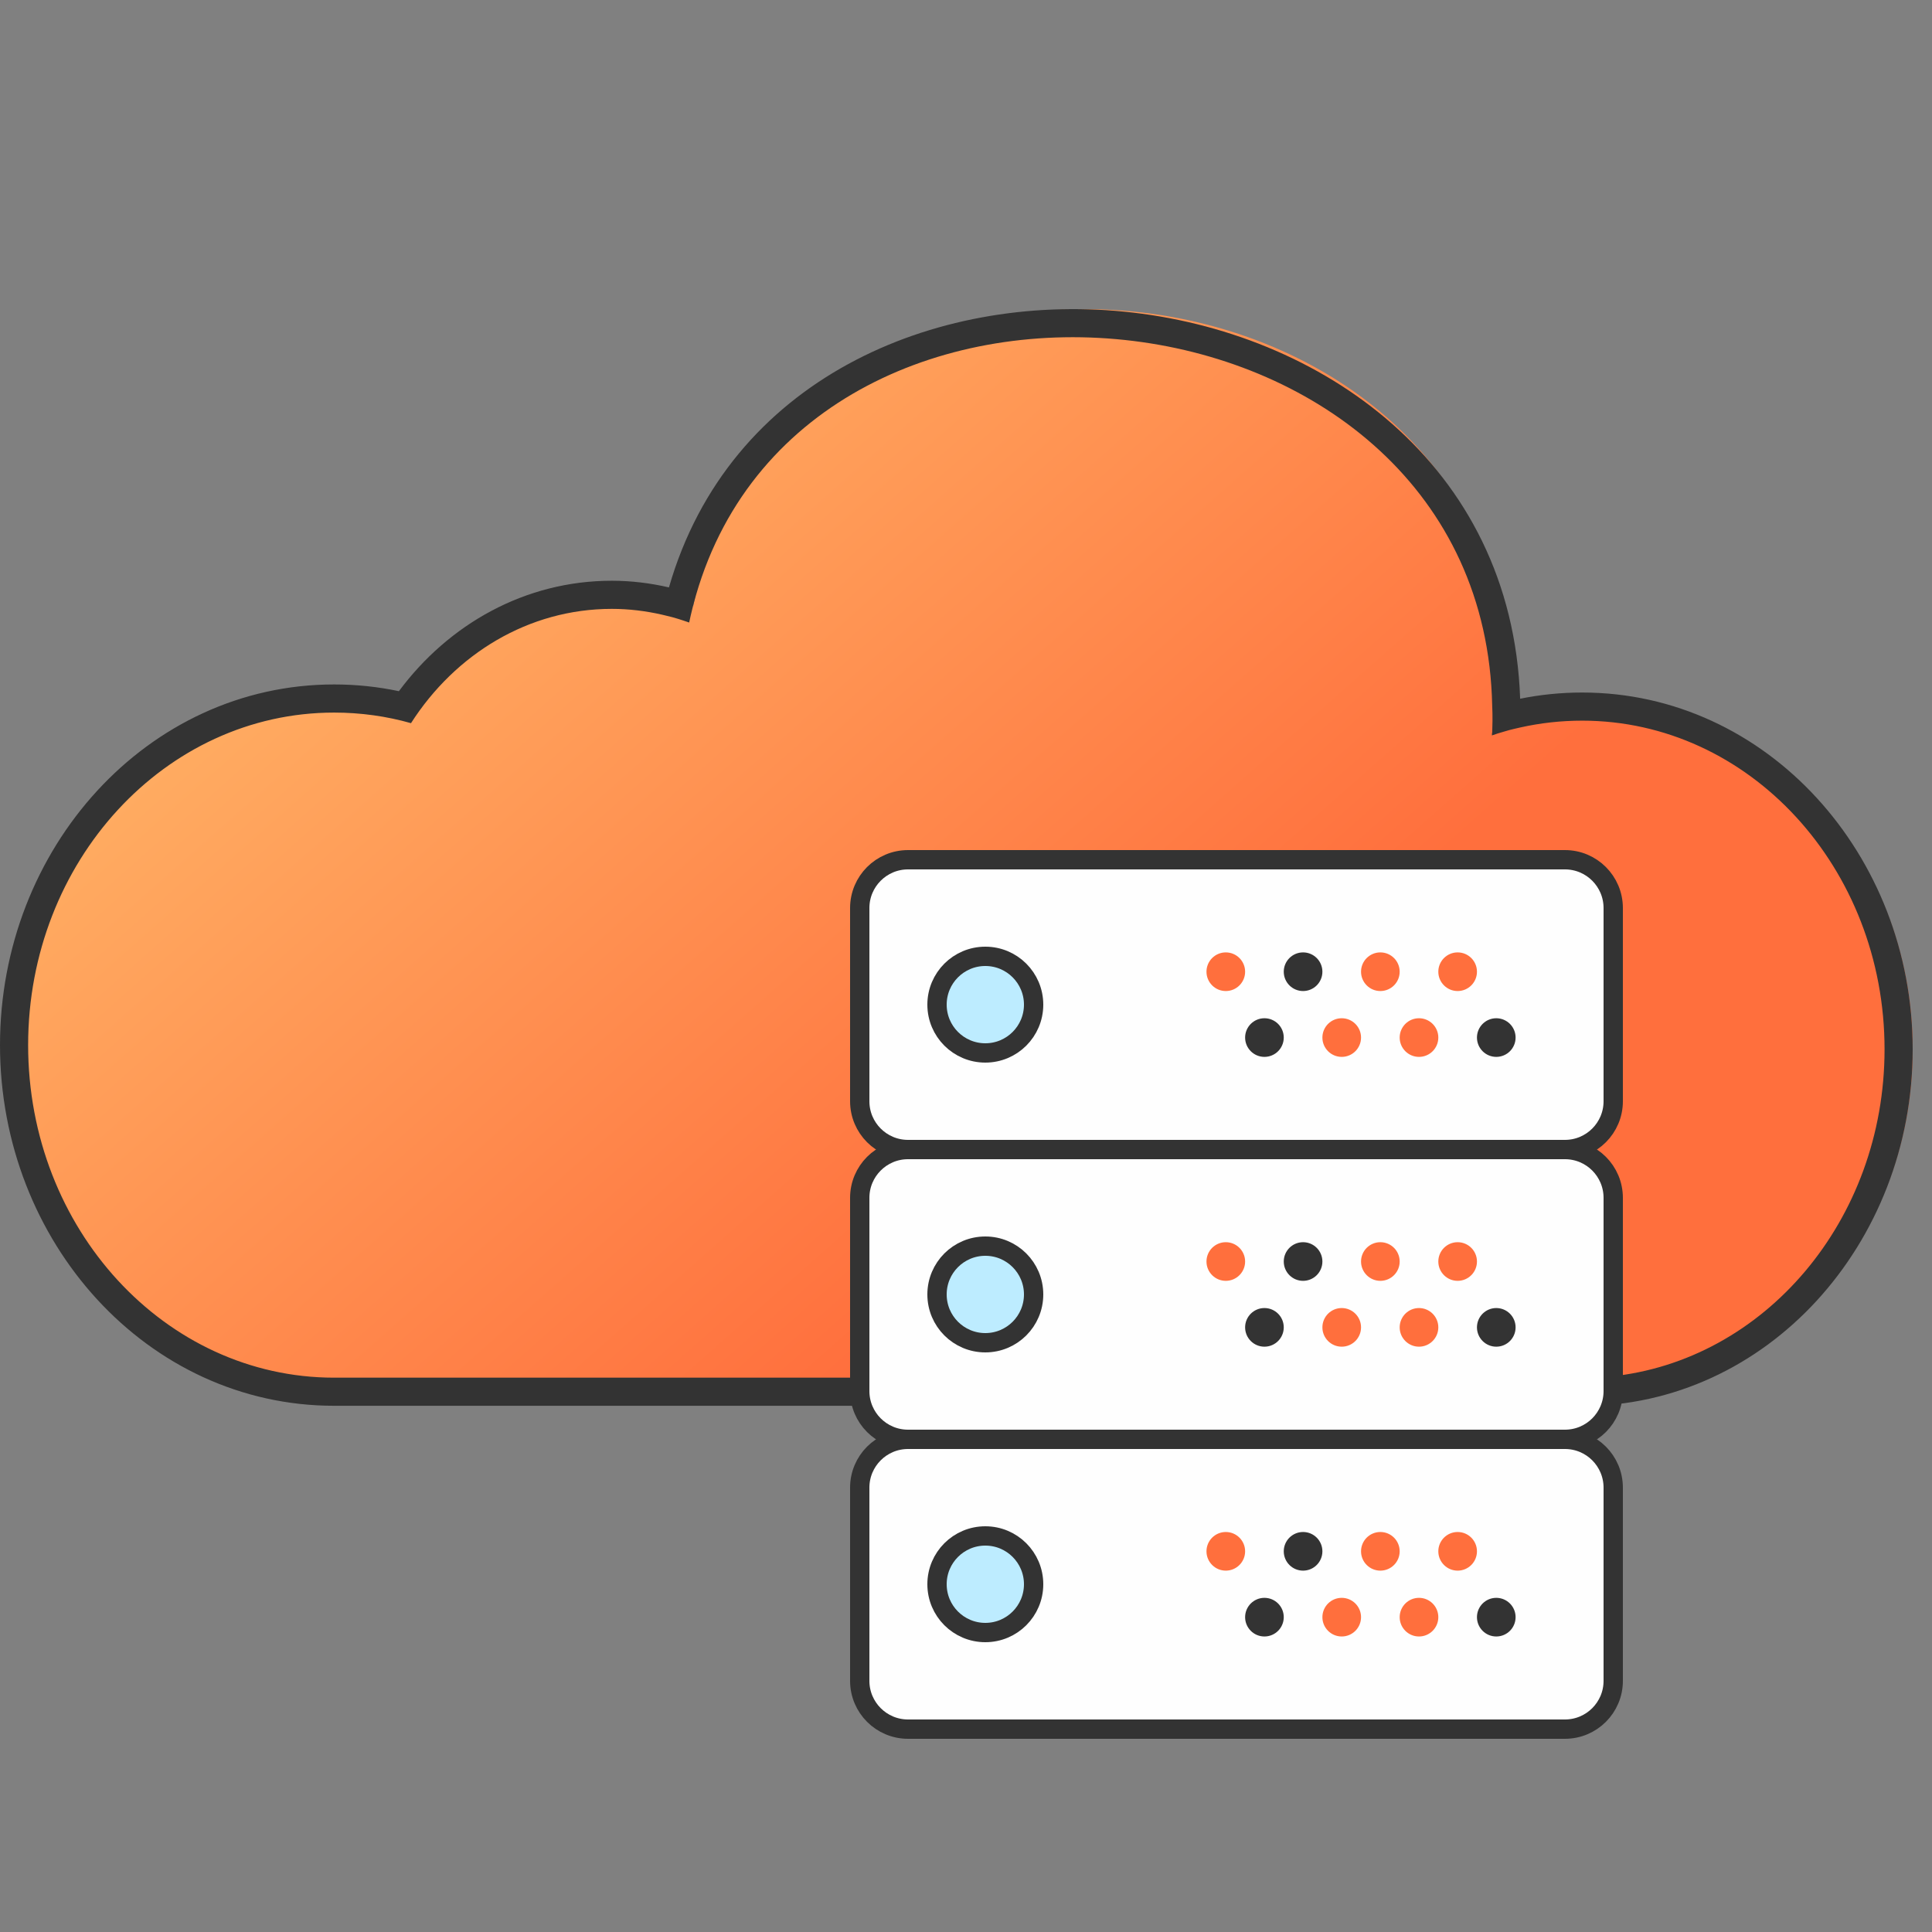 <svg width="100" height="100" viewBox="0 0 100 100" fill="none" xmlns="http://www.w3.org/2000/svg">
<rect x="0" y="0" width="100" height="100" fill="#808080" stroke="none"/>
<g clip-path="url(#clip0_1_4474)">
<path fill-rule="evenodd" clip-rule="evenodd" d="M83.043 72C91.853 72 99 64.075 99 54.309C99 44.534 91.853 36.619 83.043 36.619C81.825 36.619 80.627 36.773 79.489 37.062C79.073 37.158 78.677 37.284 78.262 37.419C78.262 36.904 78.293 36.392 78.272 35.876C77.826 12.044 40.606 8.555 35.884 31.355C34.584 30.868 33.194 30.622 31.806 30.622C27.41 30.622 23.54 33.061 21.214 36.782C19.917 36.407 18.561 36.214 17.155 36.214C8.236 36.204 1 44.215 1 54.097C1 63.989 8.226 72 17.145 72H83.043Z" fill="url(#paint0_linear_1_4474)"/>
<path fill-rule="evenodd" clip-rule="evenodd" d="M80.436 72.778V72.763H17.295C7.631 72.763 0 64.291 0 54.095C0 43.899 7.631 35.427 17.295 35.427C18.435 35.427 19.559 35.545 20.647 35.776C23.215 32.317 27.168 30.059 31.665 30.059C32.686 30.059 33.673 30.184 34.625 30.404C37.742 19.58 48.393 15.164 58.175 16.129C68.312 17.13 78.257 23.976 78.683 36.166C79.725 35.955 80.798 35.845 81.892 35.845C91.456 35.845 99 44.232 99 54.312C99 64.391 91.456 72.778 81.892 72.778H80.436ZM77.236 36.529C76.777 14.156 41.905 10.461 36.025 30.804C35.892 31.265 35.774 31.737 35.671 32.222C35.297 32.093 34.907 31.963 34.518 31.876C34.435 31.855 34.352 31.835 34.269 31.816C33.425 31.623 32.557 31.515 31.665 31.515C27.355 31.515 23.565 33.853 21.273 37.431C20.005 37.07 18.664 36.883 17.295 36.883C8.547 36.883 1.456 44.587 1.456 54.095C1.456 63.603 8.547 71.308 17.295 71.308H81.892V71.322C82.11 71.322 82.327 71.317 82.543 71.308C82.813 71.296 83.082 71.276 83.348 71.249C91.312 70.451 97.544 63.171 97.544 54.312C97.544 44.919 90.54 37.301 81.892 37.301C80.8 37.301 79.732 37.421 78.7 37.651C78.601 37.673 78.502 37.696 78.404 37.719C78.203 37.763 78.001 37.82 77.813 37.878C77.797 37.883 77.78 37.888 77.763 37.893C77.682 37.916 77.601 37.939 77.522 37.964C77.419 37.995 77.319 38.029 77.222 38.066C77.222 38.008 77.222 37.95 77.237 37.893C77.237 37.8 77.24 37.709 77.244 37.615C77.248 37.517 77.251 37.418 77.251 37.315V37.286C77.251 37.041 77.251 36.81 77.237 36.565C77.237 36.553 77.236 36.541 77.236 36.529Z" fill="#333333"/>
<path d="M47 74.5C45.619 74.5 44.5 75.619 44.5 77L44.5 87C44.5 88.381 45.619 89.5 47 89.5H81C82.381 89.5 83.5 88.381 83.5 87V77C83.5 75.619 82.381 74.5 81 74.5L47 74.5Z" fill="#FEFEFE" stroke="#333333"/>
<circle cx="51" cy="82" r="2.5" fill="#BDECFF" stroke="#333333"/>
<circle cx="75.447" cy="80.296" r="1" fill="#FF6F3D"/>
<circle cx="77.447" cy="83.704" r="1" fill="#333333"/>
<circle cx="71.447" cy="80.296" r="1" fill="#FF6F3D"/>
<circle cx="73.447" cy="83.704" r="1" fill="#FF6F3D"/>
<circle cx="67.447" cy="80.296" r="1" fill="#333333"/>
<circle cx="69.447" cy="83.704" r="1" fill="#FF6F3D"/>
<circle cx="63.447" cy="80.296" r="1" fill="#FF6F3D"/>
<circle cx="65.447" cy="83.704" r="1" fill="#333333"/>
<path d="M47 59.5C45.619 59.5 44.5 60.619 44.5 62L44.5 72C44.5 73.381 45.619 74.5 47 74.5H81C82.381 74.5 83.5 73.381 83.5 72V62C83.5 60.619 82.381 59.5 81 59.5L47 59.5Z" fill="#FEFEFE" stroke="#333333"/>
<circle cx="51" cy="67" r="2.5" fill="#BDECFF" stroke="#333333"/>
<circle cx="75.447" cy="65.296" r="1" fill="#FF6F3D"/>
<circle cx="77.447" cy="68.704" r="1" fill="#333333"/>
<circle cx="71.447" cy="65.296" r="1" fill="#FF6F3D"/>
<circle cx="73.447" cy="68.704" r="1" fill="#FF6F3D"/>
<circle cx="67.447" cy="65.296" r="1" fill="#333333"/>
<circle cx="69.447" cy="68.704" r="1" fill="#FF6F3D"/>
<circle cx="63.447" cy="65.296" r="1" fill="#FF6F3D"/>
<circle cx="65.447" cy="68.704" r="1" fill="#333333"/>
<path d="M47 44.5C45.619 44.5 44.5 45.619 44.5 47L44.5 57C44.5 58.381 45.619 59.5 47 59.5H81C82.381 59.5 83.5 58.381 83.5 57V47C83.5 45.619 82.381 44.5 81 44.5L47 44.5Z" fill="#FEFEFE" stroke="#333333"/>
<circle cx="51" cy="52" r="2.5" fill="#BDECFF" stroke="#333333"/>
<circle cx="75.447" cy="50.296" r="1" fill="#FF6F3D"/>
<circle cx="77.447" cy="53.704" r="1" fill="#333333"/>
<circle cx="71.447" cy="50.296" r="1" fill="#FF6F3D"/>
<circle cx="73.447" cy="53.704" r="1" fill="#FF6F3D"/>
<circle cx="67.447" cy="50.296" r="1" fill="#333333"/>
<circle cx="69.447" cy="53.704" r="1" fill="#FF6F3D"/>
<circle cx="63.447" cy="50.296" r="1" fill="#FF6F3D"/>
<circle cx="65.447" cy="53.704" r="1" fill="#333333"/>
</g>
<defs>
<linearGradient id="paint0_linear_1_4474" x1="9.233" y1="10.516" x2="54.738" y2="61.981" gradientUnits="userSpaceOnUse">
<stop stop-color="#FFC671"/>
<stop offset="1" stop-color="#FF6F3D"/>
</linearGradient>
<clipPath id="clip0_1_4474">
<rect width="100" height="100" fill="white"/>
</clipPath>
</defs>
</svg>
